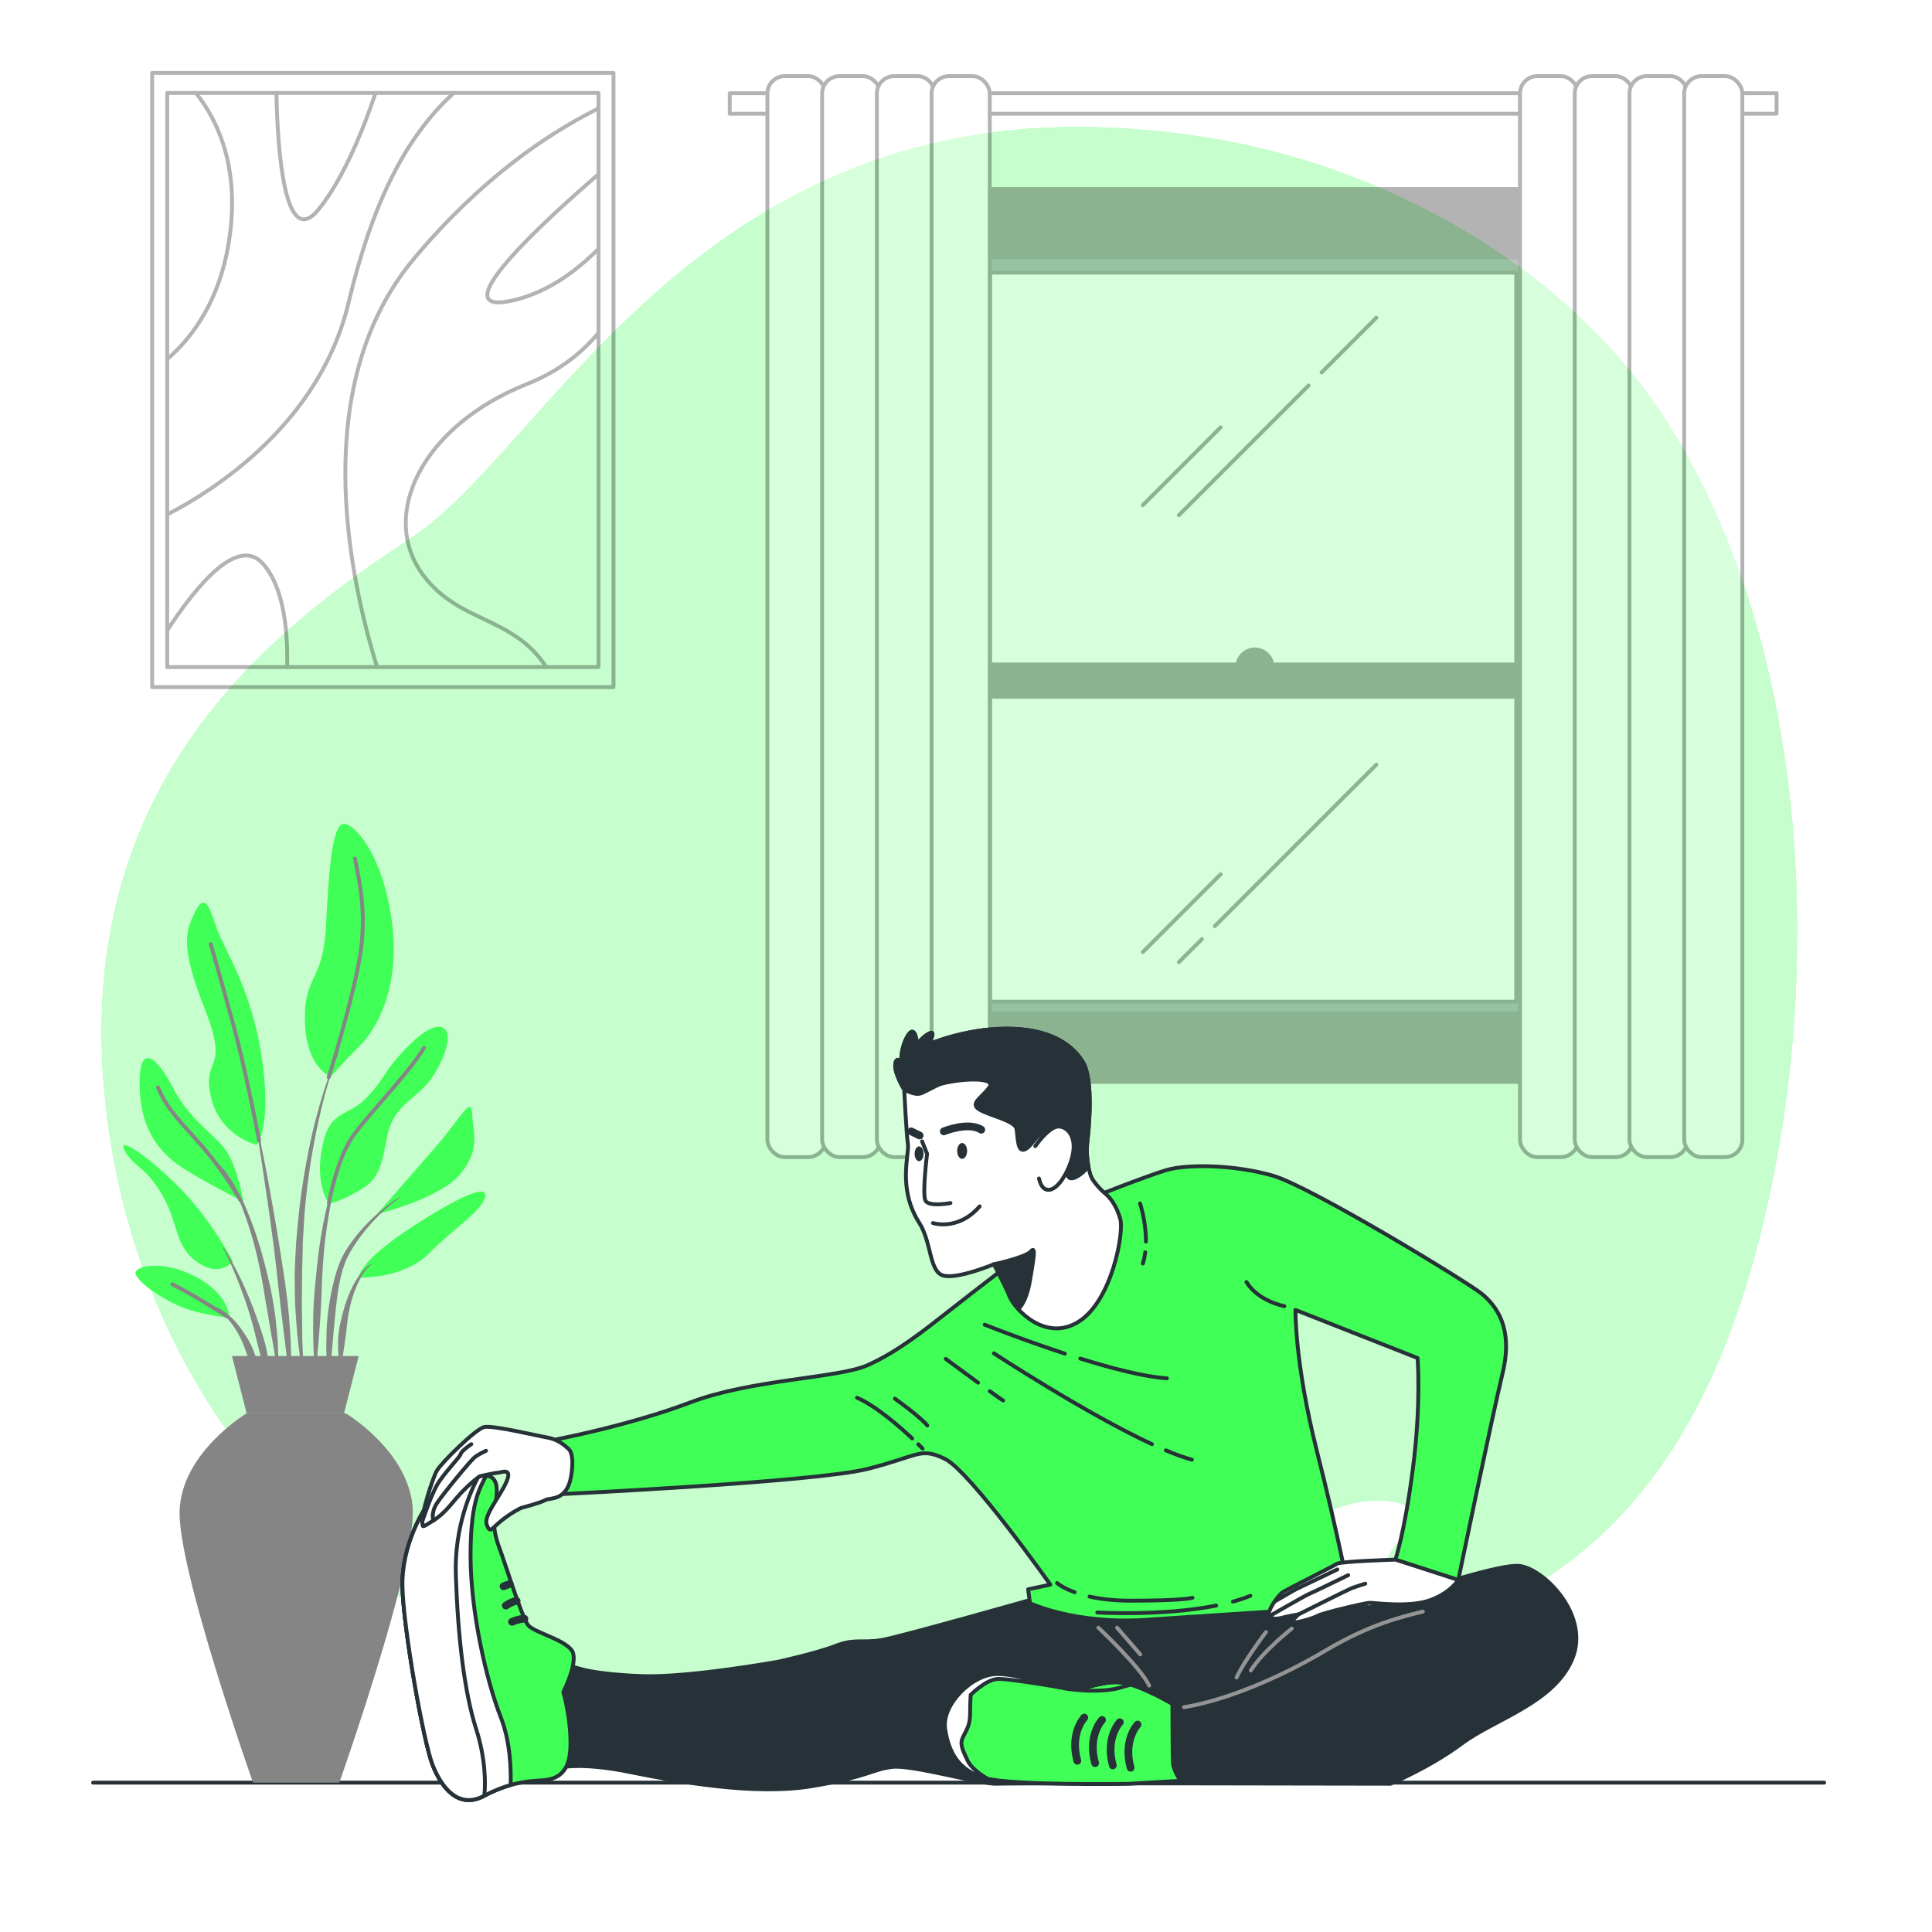 <svg class="animated" id="freepik_stories-stretching-exercises" xmlns="http://www.w3.org/2000/svg" viewBox="0 0 500 500" version="1.1" xmlns:xlink="http://www.w3.org/1999/xlink" xmlns:svgjs="http://svgjs.com/svgjs"><style>svg#freepik_stories-stretching-exercises:not(.animated) .animable {opacity: 0;}svg#freepik_stories-stretching-exercises.animated #freepik--background-simple--inject-70 {animation: 1.5s Infinite  linear floating;animation-delay: 0s;}svg#freepik_stories-stretching-exercises.animated #freepik--Floor--inject-70 {animation: 1.5s Infinite  linear floating;animation-delay: 0s;}svg#freepik_stories-stretching-exercises.animated #freepik--Window--inject-70 {animation: 1.5s Infinite  linear floating;animation-delay: 0s;}svg#freepik_stories-stretching-exercises.animated #freepik--Picture--inject-70 {animation: 1.5s Infinite  linear floating;animation-delay: 0s;}svg#freepik_stories-stretching-exercises.animated #freepik--Plant--inject-70 {animation: 1.5s Infinite  linear floating;animation-delay: 0s;}svg#freepik_stories-stretching-exercises.animated #freepik--Character--inject-70 {animation: 1.5s Infinite  linear floating;animation-delay: 0s;}            @keyframes floating {                0% {                    opacity: 1;                    transform: translateY(0px);                }                50% {                    transform: translateY(-10px);                }                100% {                    opacity: 1;                    transform: translateY(0px);                }            }        </style><g id="freepik--background-simple--inject-70" class="animable" style="transform-origin: 245.693px 237.798px;"><g id="elgwn19povao7" class="animable" style="transform-origin: 245.693px 237.798px;"><path d="M433.77,113.03c-1.54-2.56-3.13-5.07-4.8-7.52-22.23-32.66-59.23-55.02-95.19-65.15-15.75-4.44-31.93-6.77-48.08-7.36-105.91-3.85-144.82,83.48-178.94,105.99-34.12,22.52-86.49,60.97-79.92,141.76,4.99,61.42,39.93,120.16,103.75,146.89,7.03,2.95,14.42,5.52,22.15,7.64,14.38,3.96,29.98,6.44,46.77,7.19,48.25,2.15,87.43-9.48,125.75-38.77,8.91-6.81,17.77-14.49,29.33-15.33,8.4-.61,16.37,2.41,7.59,10.53-10.32,9.54,1.59,28.32,27.79,15.27,43.77-21.78,61.77-68.78,70.25-116.57,10.41-58.66,5.36-131.61-26.45-184.58Z" style="fill: #40FF56; transform-origin: 245.693px 237.798px;" id="elc9enf4rcr5v" class="animable"></path><g id="elz8b93fkh21s"><path d="M433.77,113.03c-1.54-2.56-3.13-5.07-4.8-7.52-22.23-32.66-59.23-55.02-95.19-65.15-15.75-4.44-31.93-6.77-48.08-7.36-105.91-3.85-144.82,83.48-178.94,105.99-34.12,22.52-86.49,60.97-79.92,141.76,4.99,61.42,39.93,120.16,103.75,146.89,7.03,2.95,14.42,5.52,22.15,7.64,14.38,3.96,29.98,6.44,46.77,7.19,48.25,2.15,87.43-9.48,125.75-38.77,8.91-6.81,17.77-14.49,29.33-15.33,8.4-.61,16.37,2.41,7.59,10.53-10.32,9.54,1.59,28.32,27.79,15.27,43.77-21.78,61.77-68.78,70.25-116.57,10.41-58.66,5.36-131.61-26.45-184.58Z" style="fill: rgb(255, 255, 255); opacity: 0.7; transform-origin: 245.693px 237.798px;" class="animable" id="elrgdc5xolfk"></path></g></g></g><g id="freepik--Floor--inject-70" class="animable" style="transform-origin: 248.09px 461.34px;"><line x1="472.09" y1="461.34" x2="24.09" y2="461.34" style="fill: none; stroke: rgb(38, 50, 56); stroke-linecap: round; stroke-linejoin: round; transform-origin: 248.09px 461.34px;" id="el5ncucubrpqg" class="animable"></line></g><g id="freepik--Window--inject-70" class="animable" style="transform-origin: 324.315px 159.58px;"><g id="elome4d2dxvhd"><g style="opacity: 0.3; transform-origin: 324.315px 159.58px;" class="animable" id="el5vfuimg8xxl"><g id="el940g7yz4qt" class="animable" style="transform-origin: 324.755px 164.45px;"><rect x="249.06" y="61.31" width="150.5" height="207.17" style="fill: rgb(38, 50, 56); stroke: rgb(0, 0, 0); stroke-linecap: round; stroke-linejoin: round; transform-origin: 324.31px 164.895px;" id="elwixhdzg4pjg" class="animable"></rect><rect x="256.23" y="70.55" width="136.17" height="188.68" style="fill: rgb(255, 255, 255); stroke: rgb(0, 0, 0); stroke-linecap: round; stroke-linejoin: round; transform-origin: 324.315px 164.89px;" id="eldyi0o87h3lj" class="animable"></rect><g id="el8uxfqefkfu" class="animable" style="transform-origin: 325.98px 107.78px;"><line x1="338.67" y1="99.76" x2="305.09" y2="133.34" style="fill: none; stroke: rgb(0, 0, 0); stroke-linecap: round; stroke-linejoin: round; transform-origin: 321.88px 116.55px;" id="elkzi5wd8gpxq" class="animable"></line><line x1="356.2" y1="82.22" x2="342.03" y2="96.4" style="fill: none; stroke: rgb(0, 0, 0); stroke-linecap: round; stroke-linejoin: round; transform-origin: 349.115px 89.31px;" id="elwu8e5lkcwi" class="animable"></line><line x1="315.91" y1="110.58" x2="295.76" y2="130.73" style="fill: none; stroke: rgb(0, 0, 0); stroke-linecap: round; stroke-linejoin: round; transform-origin: 305.835px 120.655px;" id="elamq3oldxuy" class="animable"></line></g><g id="elaeunwv08eh" class="animable" style="transform-origin: 325.98px 223.45px;"><line x1="311.06" y1="243.04" x2="305.09" y2="249.01" style="fill: none; stroke: rgb(0, 0, 0); stroke-linecap: round; stroke-linejoin: round; transform-origin: 308.075px 246.025px;" id="elvlq17ur72o" class="animable"></line><line x1="356.2" y1="197.89" x2="314.41" y2="239.68" style="fill: none; stroke: rgb(0, 0, 0); stroke-linecap: round; stroke-linejoin: round; transform-origin: 335.305px 218.785px;" id="el787hh1mxzi" class="animable"></line><line x1="315.91" y1="226.25" x2="295.76" y2="246.39" style="fill: none; stroke: rgb(0, 0, 0); stroke-linecap: round; stroke-linejoin: round; transform-origin: 305.835px 236.32px;" id="elmanfx2a7pz" class="animable"></line></g><path d="M329.3,172.62c0-2.51-2.03-4.54-4.54-4.54s-4.54,2.03-4.54,4.54,2.03,4.54,4.54,4.54,4.54-2.03,4.54-4.54Z" style="stroke: rgb(0, 0, 0); stroke-linecap: round; stroke-linejoin: round; transform-origin: 324.76px 172.62px;" id="elnv1gvyfmqhn" class="animable"></path><rect x="256.23" y="171.97" width="136.17" height="8.35" style="stroke: rgb(0, 0, 0); stroke-linecap: round; stroke-linejoin: round; transform-origin: 324.315px 176.145px;" id="eloqor9gpyy4a" class="animable"></rect><rect x="245.52" y="48.91" width="158.47" height="17.71" style="stroke: rgb(0, 0, 0); stroke-linecap: round; stroke-linejoin: round; transform-origin: 324.755px 57.765px;" id="elcknk4rc96c" class="animable"></rect><rect x="245.52" y="262.28" width="158.47" height="17.71" style="stroke: rgb(0, 0, 0); stroke-linecap: round; stroke-linejoin: round; transform-origin: 324.755px 271.135px;" id="elxro06h779z" class="animable"></rect></g><g id="elfxztzshhg5c" class="animable" style="transform-origin: 324.315px 159.58px;"><rect x="188.86" y="24.12" width="270.91" height="5.31" style="fill: rgb(255, 255, 255); stroke: rgb(0, 0, 0); stroke-linecap: round; stroke-linejoin: round; transform-origin: 324.315px 26.775px;" id="elbb0obbaz5vg" class="animable"></rect><rect x="198.6" y="19.7" width="15.05" height="279.76" rx="4.49" ry="4.49" style="fill: rgb(255, 255, 255); stroke: rgb(0, 0, 0); stroke-linecap: round; stroke-linejoin: round; transform-origin: 206.125px 159.58px;" id="el4b4u7phjust" class="animable"></rect><rect x="212.77" y="19.7" width="15.05" height="279.76" rx="4.49" ry="4.49" style="fill: rgb(255, 255, 255); stroke: rgb(0, 0, 0); stroke-linecap: round; stroke-linejoin: round; transform-origin: 220.295px 159.58px;" id="eldui8ikxp9bp" class="animable"></rect><rect x="226.93" y="19.7" width="15.05" height="279.76" rx="4.49" ry="4.49" style="fill: rgb(255, 255, 255); stroke: rgb(0, 0, 0); stroke-linecap: round; stroke-linejoin: round; transform-origin: 234.455px 159.58px;" id="elmlsibc4wh5" class="animable"></rect><rect x="241.1" y="19.7" width="15.05" height="279.76" rx="4.49" ry="4.49" style="fill: rgb(255, 255, 255); stroke: rgb(0, 0, 0); stroke-linecap: round; stroke-linejoin: round; transform-origin: 248.625px 159.58px;" id="elmqmnow7r9ff" class="animable"></rect><rect x="393.37" y="19.7" width="15.05" height="279.76" rx="4.49" ry="4.49" style="fill: rgb(255, 255, 255); stroke: rgb(0, 0, 0); stroke-linecap: round; stroke-linejoin: round; transform-origin: 400.895px 159.58px;" id="eloyd1p6vmfws" class="animable"></rect><rect x="407.54" y="19.7" width="15.05" height="279.76" rx="4.49" ry="4.49" style="fill: rgb(255, 255, 255); stroke: rgb(0, 0, 0); stroke-linecap: round; stroke-linejoin: round; transform-origin: 415.065px 159.58px;" id="el2ys3hl8jfb7" class="animable"></rect><rect x="421.7" y="19.7" width="15.05" height="279.76" rx="4.49" ry="4.49" style="fill: rgb(255, 255, 255); stroke: rgb(0, 0, 0); stroke-linecap: round; stroke-linejoin: round; transform-origin: 429.225px 159.58px;" id="elzda1gnu4m6" class="animable"></rect><rect x="435.87" y="19.7" width="15.05" height="279.76" rx="4.49" ry="4.49" style="fill: rgb(255, 255, 255); stroke: rgb(0, 0, 0); stroke-linecap: round; stroke-linejoin: round; transform-origin: 443.395px 159.58px;" id="elq208s2ljw3g" class="animable"></rect></g></g></g></g><g id="freepik--Picture--inject-70" class="animable" style="transform-origin: 99.08px 98.345px;"><g id="el9pyj5gd5ame"><g style="opacity: 0.3; transform-origin: 99.08px 98.345px;" class="animable" id="eltxp35cnnxr"><rect x="39.38" y="18.87" width="119.4" height="158.95" style="fill: none; stroke: rgb(0, 0, 0); stroke-linecap: round; stroke-linejoin: round; transform-origin: 99.08px 98.345px;" id="elcub4atn2gwt" class="animable"></rect><rect x="43.28" y="24.06" width="111.61" height="148.58" style="fill: none; stroke: rgb(0, 0, 0); stroke-linecap: round; stroke-linejoin: round; transform-origin: 99.085px 98.35px;" id="ela7dm2p4c8l" class="animable"></rect><path d="M43.27,133.17c12.51-6.48,39.56-23.75,46.95-54.88,5.84-24.59,14.3-42.55,27.22-54.23" style="fill: none; stroke: rgb(0, 0, 0); stroke-linecap: round; stroke-linejoin: round; transform-origin: 80.355px 78.615px;" id="el01h6z3rcssge" class="animable"></path><path d="M97.58,172.64c-7.71-25.02-17.39-73.56,9.63-105.79,17.05-20.34,34.11-32.06,47.69-38.8" style="fill: none; stroke: rgb(0, 0, 0); stroke-linecap: round; stroke-linejoin: round; transform-origin: 122.136px 100.345px;" id="el614s2dd36tx" class="animable"></path><path d="M50.69,24.06c5.19,6.47,10.81,17.67,9.03,34.82-1.9,18.37-10.23,28.75-16.45,34.08" style="fill: none; stroke: rgb(0, 0, 0); stroke-linecap: round; stroke-linejoin: round; transform-origin: 51.663px 58.51px;" id="elhkpgihi136" class="animable"></path><path d="M141.39,172.64c-8.73-13.29-22.42-11.29-31.76-23.65-11.78-15.59-.35-38.81,26.68-49.57,8.45-3.36,14.4-8.21,18.58-13.29" style="fill: none; stroke: rgb(0, 0, 0); stroke-linecap: round; stroke-linejoin: round; transform-origin: 129.952px 129.385px;" id="eltkkrfbashdd" class="animable"></path><path d="M43.27,163.13c8.19-12.5,18.46-24.3,24.76-17.25,5.25,5.87,6.51,16.64,6.29,26.77" style="fill: none; stroke: rgb(0, 0, 0); stroke-linecap: round; stroke-linejoin: round; transform-origin: 58.807px 158.207px;" id="elth5umgml9xc" class="animable"></path><path d="M71.54,24.06c.28,14.47,2.03,41.32,11.05,29.97,6.29-7.9,11.27-20.07,14.61-29.97" style="fill: none; stroke: rgb(0, 0, 0); stroke-linecap: round; stroke-linejoin: round; transform-origin: 84.37px 40.408px;" id="elxue3tvt8e79" class="animable"></path><path d="M154.89,45.09c-14.67,12.65-40.17,36.17-23.08,32.85,9.1-1.77,16.93-7.37,23.08-13.54" style="fill: none; stroke: rgb(0, 0, 0); stroke-linecap: round; stroke-linejoin: round; transform-origin: 140.507px 61.674px;" id="eloi944k2ntas" class="animable"></path></g></g></g><g id="freepik--Plant--inject-70" class="animable" style="transform-origin: 78.766px 337.287px;"><g id="elr10l0cd03r" class="animable" style="transform-origin: 78.766px 337.287px;"><g id="eluh5lvwzs5k" class="animable" style="transform-origin: 78.766px 286.642px;"><path d="M66.47,296.3s-9.7-2.24-11.94-12.68c-2.24-10.44,4.97-5.97-1.49-22.38-6.47-16.41-4.97-20.14-2.74-24.87,2.24-4.72,3.48-3.23,5.47,2.98,1.99,6.22,9.2,15.92,11.94,34.07,2.74,18.15-1.24,22.88-1.24,22.88Z" style="fill: #40FF56; transform-origin: 58.532px 264.946px;" id="ele6u97ggvmd" class="animable"></path><path d="M85.62,278.64s-6.47-2.24-6.71-14.42c-.25-12.19,4.73-9.7,5.47-24.87s1.74-25.86,4.48-26.11c2.74-.25,9.95,7.46,12.43,24.37,2.49,16.91-3.23,28.1-8.21,33.08-4.97,4.97-7.46,7.96-7.46,7.96Z" style="fill: #40FF56; transform-origin: 90.397px 245.942px;" id="elnp1kxnhushj" class="animable"></path><path d="M62.99,310.97s-1.49-8.95-4.48-13.18c-2.98-4.23-9.45-7.96-13.68-16.16-4.23-8.21-8.95-12.19-8.7-.5,.25,11.69,5.47,17.66,11.94,21.64,6.47,3.98,14.92,8.21,14.92,8.21Z" style="fill: #40FF56; transform-origin: 49.555px 292.402px;" id="eln6syqm2dgj" class="animable"></path><path d="M60.26,326.39s-5.97-11.44-14.67-19.9c-8.7-8.46-15.67-12.68-13.18-8.46,2.49,4.23,5.47,3.98,9.7,11.44,4.23,7.46,2.98,12.93,8.95,17.16,5.97,4.23,9.2-.25,9.2-.25Z" style="fill: #40FF56; transform-origin: 46.08px 312.411px;" id="elwee34omg04" class="animable"></path><path d="M59.51,341.06c-.25-.75-.5-6.22-8.95-10.69-8.46-4.48-16.41-2.74-15.42-.5,.99,2.24,6.22,5.97,11.44,8.21,5.22,2.24,12.93,2.98,12.93,2.98Z" style="fill: #40FF56; transform-origin: 47.283px 334.32px;" id="el433man7aadt" class="animable"></path><path d="M85.13,311.47s-3.73-4.73-1.74-14.67c1.99-9.95,6.47-7.46,11.44-12.68,4.97-5.22,3.98-5.97,8.95-11.44,4.97-5.47,9.45-8.46,11.44-6.22,1.99,2.24-.99,9.2-3.98,13.18-2.98,3.98-7.71,5.97-9.95,10.94-2.24,4.97-1.24,12.93-6.96,16.66-5.72,3.73-9.2,4.23-9.2,4.23Z" style="fill: #40FF56; transform-origin: 99.335px 288.59px;" id="elczm89dgn4zm" class="animable"></path><path d="M97.56,314.21s8.95-10.2,15.42-17.66c6.47-7.46,8.95-13.18,9.2-8.21,.25,4.97,2.24,8.95-2.98,15.42-5.22,6.47-21.64,10.44-21.64,10.44Z" style="fill: #40FF56; transform-origin: 110.159px 300.342px;" id="elh2edj18gd1q" class="animable"></path><path d="M92.83,330.62s-.25-3.98,13.93-13.18c14.18-9.2,20.14-10.94,18.65-7.21-1.49,3.73-7.71,7.46-14.42,14.18-6.71,6.71-18.15,6.22-18.15,6.22Z" style="fill: #40FF56; transform-origin: 109.231px 319.516px;" id="elo2l20tl6gmr" class="animable"></path><g id="ely1vsxmbun6k" class="animable" style="transform-origin: 75.308px 290.871px;"><path d="M85.26,279.26c.12-.06,.23-.15,.27-.28,.02-.06,.57-1.83,1.39-4.59,.18-.48,.35-.96,.54-1.43h0c.02-.05,0-.1-.05-.12-.01,0-.02,0-.03,0,1.95-6.69,4.93-17.44,6.21-24.95,1.8-10.6,.17-18.72-.91-24.1-.12-.6-.23-1.16-.33-1.69-.05-.27-.31-.45-.59-.4-.27,.05-.45,.31-.4,.59,.1,.53,.21,1.1,.34,1.7,1.07,5.31,2.68,13.33,.91,23.74-1.96,11.52-7.96,30.77-8.02,30.96-.07,.23,.04,.47,.24,.58-1.56,4.48-2.82,9.06-3.93,13.67-1.58,6.85-2.73,13.79-3.53,20.78l-.5,5.25c-.08,.88-.17,1.75-.24,2.63l-.14,2.63c-.08,1.76-.18,3.51-.23,5.27l.05,5.28,.06,2.64c.04,.88,.1,1.76,.16,2.63,.13,1.75,.24,3.51,.4,5.26,.34,3.5,.86,6.98,1.4,10.44,0,.04,.05,.08,.09,.08,.05,0,.09-.04,.09-.09h0c0-1.76-.08-3.51-.12-5.26-.05-1.75-.2-3.49-.18-5.24,0-1.75-.04-3.49-.06-5.24l-.05-2.62,.05-2.62,.02-5.23,.14-5.23,.05-2.62c.03-.87,.1-1.74,.15-2.61l.32-5.22c.61-6.95,1.57-13.88,2.96-20.72,.95-4.66,2.05-9.31,3.47-13.86Z" style="fill: rgb(133, 133, 133); transform-origin: 85.327px 288.761px;" id="elxspcf8e9bhh" class="animable"></path><path d="M103.23,309.9c-3.79,2.4-7.18,5.43-10.14,8.84-1.45,1.73-2.81,3.54-3.96,5.51l-.81,1.54-.64,1.6c-.23,.53-.39,1.07-.56,1.62-.16,.54-.35,1.09-.49,1.64-1.14,4.39-1.89,8.87-2.1,13.37-.18,4.5-.1,9,.5,13.47,0,.04,.04,.08,.09,.08,.05,0,.1-.03,.1-.09l1.16-13.33c.46-4.41,.74-8.84,1.69-13.15,.12-.54,.27-1.06,.41-1.59,.14-.53,.27-1.06,.47-1.57l.54-1.54,.7-1.46c1.03-1.93,2.28-3.77,3.63-5.51,2.71-3.49,5.89-6.68,9.52-9.26h0s.05-.09,.02-.13c-.03-.04-.08-.06-.13-.03Z" style="fill: rgb(133, 133, 133); transform-origin: 93.907px 333.733px;" id="el8y0mclrjbyp" class="animable"></path><path d="M96.02,327.06c-2.07,1.33-3.45,3.43-4.61,5.54-1.11,2.16-1.98,4.44-2.58,6.79-.18,.58-.32,1.17-.45,1.76l-.42,1.77c-.21,1.19-.38,2.39-.45,3.6-.02,1.21-.05,2.42,.03,3.62,.1,1.21,.24,2.41,.47,3.6,0,.03,.04,.07,.07,.07,.05,.01,.1-.02,.11-.07,.29-1.19,.48-2.37,.64-3.54,.19-1.17,.37-2.34,.51-3.51,.17-1.16,.33-2.32,.42-3.49,.16-1.16,.25-2.34,.5-3.48,.41-2.31,1.07-4.57,1.98-6.73,.9-2.14,2.07-4.27,3.87-5.78h.01s.04-.09,.02-.13c-.03-.04-.08-.05-.13-.03Z" style="fill: rgb(133, 133, 133); transform-origin: 91.817px 340.426px;" id="el1m1hlebvk5a" class="animable"></path><path d="M74.76,340.41c-.5-5.92-1.47-11.78-2.4-17.64-.93-5.86-1.95-11.7-3.02-17.53-.62-3.23-1.25-6.46-1.91-9.69,.1-.11,.15-.26,.12-.42-.03-.18-3.37-18.01-6.82-30.56-3.44-12.54-5.7-20.32-5.72-20.4-.08-.27-.35-.42-.62-.34-.27,.08-.42,.35-.34,.62,.02,.08,2.28,7.85,5.72,20.39,3.44,12.52,6.77,30.31,6.8,30.48,.04,.2,.18,.34,.37,.39,.52,3.23,1.01,6.46,1.49,9.69,.89,5.85,1.72,11.71,2.47,17.58,.72,5.87,1.29,11.76,2.02,17.62l2.17,17.62s.04,.08,.09,.08c.05,0,.09-.04,.1-.09,.07-1.48,.07-2.97,.11-4.46,.01-1.49-.06-2.97-.09-4.46-.05-2.97-.31-5.93-.53-8.89Z" style="fill: rgb(133, 133, 133); transform-origin: 64.71px 301.054px;" id="eluid7hy3smr8" class="animable"></path><path d="M71.21,340.33c-.32-2.34-.75-4.68-1.19-7l-.83-3.46c-.27-1.15-.53-2.31-.87-3.44-1.18-4.59-2.69-9.09-4.52-13.46l-.71-1.63-.38-.77c0-.08-.02-.15-.06-.22,0-.01-.13-.23-.34-.59h0c-.5-1.09-1.11-2.11-1.68-3.14-1.17-1.9-2.39-3.8-4-5.38-.98-1.31-2.04-2.67-3.18-4.02-1.41-1.67-2.71-3.1-3.97-4.5-3.53-3.91-6.32-6.99-8.14-11.53-.1-.26-.4-.38-.65-.28-.26,.1-.38,.39-.28,.65,1.88,4.71,4.72,7.85,8.32,11.83,1.25,1.39,2.55,2.82,3.95,4.47,5.38,6.35,9.07,12.91,9.11,12.98,.06,.11,.17,.18,.28,.21l.27,.61,.62,1.64c1.64,4.38,2.95,8.89,3.94,13.46,.54,2.28,.9,4.6,1.34,6.89l.55,3.47c.2,1.15,.45,2.3,.61,3.46,.37,2.31,.79,4.62,1.2,6.94,.36,2.32,.78,4.64,1.27,6.96,0,.04,.05,.08,.09,.08,.05,0,.09-.04,.09-.09,.01-2.36-.04-4.73-.17-7.09-.14-2.36-.42-4.71-.66-7.06Z" style="fill: rgb(133, 133, 133); transform-origin: 56.213px 317.717px;" id="elt1uikg28epk" class="animable"></path><path d="M66.31,340.63c-1.1-3.11-2.37-6.15-3.75-9.13-1.42-2.96-2.95-5.87-4.71-8.64-.03-.04-.08-.05-.12-.03-.04,.03-.06,.08-.03,.13,1.54,2.88,2.84,5.88,4.02,8.91,1.2,3.03,2.28,6.1,3.19,9.22,.93,3.12,1.59,6.3,2.42,9.43,.87,3.13,1.58,6.29,2.54,9.46,.01,.04,.05,.07,.09,.07,.05,0,.09-.04,.09-.09,.05-3.31-.28-6.61-.92-9.85-.58-3.26-1.73-6.37-2.82-9.48Z" style="fill: rgb(133, 133, 133); transform-origin: 63.87px 341.435px;" id="ell8qqchqpx6" class="animable"></path><path d="M66.11,350.97c-.56-1.94-1.52-3.76-2.61-5.46-1.07-1.72-2.31-3.34-3.79-4.71-.16-.14-.32-.27-.48-.4,0,0-.02-.02-.03-.03h-.02c-.6-.51-1.21-.99-1.88-1.39-.54-.34-1.1-.63-1.69-.88-2.99-1.86-7.31-4.45-10.8-6.19-.25-.12-.55-.02-.67,.22-.12,.25-.02,.55,.22,.67,5.87,2.94,14.2,8.35,14.29,8.4,.08,.05,.16,.07,.24,.07,.05,.06,.11,.11,.15,.16,1.28,1.43,2.31,3.08,3.16,4.79,.9,1.7,1.36,3.58,2.14,5.33,.34,.9,.69,1.8,1.09,2.7,.34,.92,.71,1.83,1.19,2.73h0s.05,.05,.08,.06c.05,0,.1-.04,.1-.09,.04-1.01-.02-2.02-.11-3.03-.15-.99-.36-1.98-.59-2.96Z" style="fill: rgb(133, 133, 133); transform-origin: 55.451px 344.45px;" id="eletyr5f4p4ba" class="animable"></path><path d="M110,270.75c-.24-.14-.54-.07-.69,.17-2.26,3.77-6.63,8.81-10.84,13.68-2.67,3.08-5.19,5.99-7.03,8.41-4.75,6.24-6.73,17.88-6.81,18.38-.02,.14,.01,.27,.09,.37-.14,.59-.29,1.18-.42,1.77-.97,4.5-1.73,9.06-2.2,13.65-.46,4.58-.98,9.16-1.04,13.76-.07,4.6,0,9.2,.49,13.8,0,.04,.04,.08,.08,.08,.05,0,.1-.03,.1-.08,.53-4.58,.86-9.15,1.17-13.72,.32-4.57,.37-9.15,.67-13.72,.28-4.55,.85-9.09,1.63-13.6,.12-.68,.25-1.36,.37-2.04,.02-.04,.03-.07,.04-.12,.02-.12,2.02-11.89,6.62-17.93,1.82-2.4,4.33-5.29,6.99-8.36,4.25-4.9,8.64-9.97,10.95-13.82,.14-.24,.07-.54-.17-.69Z" style="fill: rgb(133, 133, 133); transform-origin: 95.639px 312.749px;" id="elki9r1e5i6i" class="animable"></path></g></g><g id="eler87f939ok" class="animable" style="transform-origin: 76.654px 406.135px;"><path d="M106.84,390.92c-.56-15.09-17.33-25.15-17.33-25.15h-25.7s-16.77,10.06-17.33,25.15c-.56,15.09,19,70.42,19,70.42h22.34s19.56-55.33,19-70.42Z" style="fill: rgb(133, 133, 133); transform-origin: 76.654px 413.555px;" id="elo16v50k9yy" class="animable"></path><polygon points="92.82 350.93 60.03 350.93 63.82 365.77 89.04 365.77 92.82 350.93" style="fill: rgb(133, 133, 133); transform-origin: 76.425px 358.35px;" id="eloau6v2gmlx" class="animable"></polygon></g></g></g><g id="freepik--Character--inject-70" class="animable" style="transform-origin: 256.055px 366.037px;"><g id="elv8aysotv3ad" class="animable" style="transform-origin: 256.055px 366.037px;"><g id="ela9ji7qx6yyr" class="animable" style="transform-origin: 275.865px 434.156px;"><path d="M268.47,413.55s-35.25,10.01-40.25,10.88c-5,.87-6.96-.44-11.97,1.52-5,1.96-15.01,4.13-15.01,4.13,0,0-23.06,4.13-35.03,3.7s-16.32-1.96-16.32-1.96l-3.92-1.09s-1.96,3.92-2.18,7.18c-.22,3.26,1.09,19.58,1.09,19.58,0,0,5.22-1.52,18.06,1.09s32.42,6.09,47,3.7c14.58-2.39,15.67-4.35,20.89-5,5.22-.65,23.06,4.57,27.2,4.35,4.13-.22,101.83,0,101.83,0,0,0,10.01-4.13,18.5-10.44s23.72-10.44,28.5-21.76c4.79-11.31-7.18-23.28-13.49-24.15-6.31-.87-37.64,10.44-38.95,10.66-1.31,.22-5.26-3.45-5.26-3.45l-80.69,1.06Z" style="fill: rgb(38, 50, 56); stroke: rgb(38, 50, 56); stroke-linecap: round; stroke-linejoin: round; transform-origin: 275.865px 434.156px;" id="elnz8wvpfjood" class="animable"></path><line x1="289.1" y1="421.24" x2="295.1" y2="428.16" style="fill: none; stroke: rgb(148, 148, 148); stroke-linecap: round; stroke-linejoin: round; transform-origin: 292.1px 424.7px;" id="elmxjhd91rrt8" class="animable"></line><path d="M284.26,421.24s10.84,10.15,13.15,14.99" style="fill: none; stroke: rgb(148, 148, 148); stroke-linecap: round; stroke-linejoin: round; transform-origin: 290.835px 428.735px;" id="elie3iikfth89" class="animable"></path><path d="M334.32,421.47s-7.38,5.77-10.61,10.84" style="fill: none; stroke: rgb(148, 148, 148); stroke-linecap: round; stroke-linejoin: round; transform-origin: 329.015px 426.89px;" id="elzoncdn95rg" class="animable"></path><path d="M327.63,422.39s-5.77,7.61-7.61,11.76" style="fill: none; stroke: rgb(148, 148, 148); stroke-linecap: round; stroke-linejoin: round; transform-origin: 323.825px 428.27px;" id="el7dcrj9n91ng" class="animable"></path></g><g id="elj7b05h12j6o" class="animable" style="transform-origin: 266.87px 360.595px;"><path d="M261.77,326.77s-9.1,6.94-15.8,12.21c-6.7,5.27-13.89,11.01-21.55,14.37-7.66,3.35-29.93,3.59-45.73,9.58-15.8,5.99-34.72,9.58-34.72,9.58l1.92,14.13s65.12-3.11,78.53-6.46c13.41-3.35,13.65-5.75,20.11-2.63s27.3,32.56,27.3,32.56l-5.75,1.2,.48,3.59s11.49,5.51,29.93,4.31c18.44-1.2,32.32-2.15,36.39-2.39,4.07-.24,16.28-4.31,16.28-4.31,0,0-2.63-14.37-8.38-37.11-5.75-22.75-5.51-36.39-5.51-36.39l31.6,12.45s.96,11.73-1.2,28.49c-2.15,16.76-4.55,23.7-4.55,23.7l16.28,5.27s8.62-41.66,11.49-53.63c2.87-11.97-1.92-17.48-5.27-20.35-3.35-2.87-44.29-27.77-54.11-30.65-9.82-2.87-22.27-3.11-27.77-1.44-5.51,1.68-19.39,7.18-19.39,7.18l-20.59,16.76Z" style="fill: #40FF56; stroke: rgb(38, 50, 56); stroke-linecap: round; stroke-linejoin: round; transform-origin: 266.87px 360.595px;" id="el9rykv5r83rf" class="animable"></path><path d="M281.96,413.19c2.75,.62,6.26,1.07,10.65,1.07,13.97,0,16-.76,16-.76" style="fill: none; stroke: rgb(38, 50, 56); stroke-linecap: round; stroke-linejoin: round; transform-origin: 295.285px 413.725px;" id="ello81cbwy47l" class="animable"></path><path d="M273.57,409.69s1.34,1.21,4.55,2.38" style="fill: none; stroke: rgb(38, 50, 56); stroke-linecap: round; stroke-linejoin: round; transform-origin: 275.845px 410.88px;" id="el09yyqypwemy3" class="animable"></path><path d="M319.09,414.5c1.58-.44,3.09-.94,4.5-1.51" style="fill: none; stroke: rgb(38, 50, 56); stroke-linecap: round; stroke-linejoin: round; transform-origin: 321.34px 413.745px;" id="eldojd5hnlnp9" class="animable"></path><path d="M283.98,417.31s16.75,1.01,30.77-1.79" style="fill: none; stroke: rgb(38, 50, 56); stroke-linecap: round; stroke-linejoin: round; transform-origin: 299.365px 416.504px;" id="elro9lllaxp0f" class="animable"></path><g id="ely77lricj5aq" class="animable" style="transform-origin: 277.095px 344.61px;"><path d="M236.08,372.27c-3.42-3.2-9.45-8.45-14.29-10.54" style="fill: none; stroke: rgb(38, 50, 56); stroke-linecap: round; stroke-linejoin: round; transform-origin: 228.935px 367px;" id="el3f8rsam81hy" class="animable"></path><path d="M238.78,374.9s-.42-.43-1.14-1.13" style="fill: none; stroke: rgb(38, 50, 56); stroke-linecap: round; stroke-linejoin: round; transform-origin: 238.21px 374.335px;" id="elzi851cinpx" class="animable"></path><path d="M231.6,361.97s6.7,4.79,8.38,6.94" style="fill: none; stroke: rgb(38, 50, 56); stroke-linecap: round; stroke-linejoin: round; transform-origin: 235.79px 365.44px;" id="elq8es58wcspb" class="animable"></path><path d="M332.4,338.03s-6.7-1.2-9.82-6.23" style="fill: none; stroke: rgb(38, 50, 56); stroke-linecap: round; stroke-linejoin: round; transform-origin: 327.49px 334.915px;" id="el278t3ak388bh" class="animable"></path><path d="M279.57,351.59c8.16,2.54,16.63,4.74,22.42,5.12" style="fill: none; stroke: rgb(38, 50, 56); stroke-linecap: round; stroke-linejoin: round; transform-origin: 290.78px 354.15px;" id="elrdethwvj3il" class="animable"></path><path d="M254.83,342.82s9.61,3.85,20.76,7.5" style="fill: none; stroke: rgb(38, 50, 56); stroke-linecap: round; stroke-linejoin: round; transform-origin: 265.21px 346.57px;" id="elovjnjk3ot8" class="animable"></path><path d="M301.72,375.35c2.48,1.05,4.76,1.88,6.74,2.42" style="fill: none; stroke: rgb(38, 50, 56); stroke-linecap: round; stroke-linejoin: round; transform-origin: 305.09px 376.56px;" id="elvx0e1z25x6" class="animable"></path><path d="M257.22,350.24s23.63,15.49,40.91,23.52" style="fill: none; stroke: rgb(38, 50, 56); stroke-linecap: round; stroke-linejoin: round; transform-origin: 277.675px 362px;" id="eld0uqcj48j5q" class="animable"></path><path d="M256.15,360.03c1.81,1.31,3.18,2.28,3.46,2.42" style="fill: none; stroke: rgb(38, 50, 56); stroke-linecap: round; stroke-linejoin: round; transform-origin: 257.88px 361.24px;" id="el5ecazrvd5gv" class="animable"></path><path d="M244.77,351.68s4.35,3.23,8.35,6.15" style="fill: none; stroke: rgb(38, 50, 56); stroke-linecap: round; stroke-linejoin: round; transform-origin: 248.945px 354.755px;" id="eli5s5g56yovm" class="animable"></path><path d="M296.39,324.08c-.13,.99-.33,1.98-.62,2.93" style="fill: none; stroke: rgb(38, 50, 56); stroke-linecap: round; stroke-linejoin: round; transform-origin: 296.08px 325.545px;" id="eltms1u0diysh" class="animable"></path><path d="M295.05,311.45s1.55,4.65,1.52,9.87" style="fill: none; stroke: rgb(38, 50, 56); stroke-linecap: round; stroke-linejoin: round; transform-origin: 295.81px 316.385px;" id="elhawq5ln5yit" class="animable"></path></g></g><g id="elwf7s0j4oyup" class="animable" style="transform-origin: 260.89px 304.997px;"><path d="M234.01,281.99s.57,11.62,.96,14.16c.39,2.53-2.75,11.45,2.94,20.33,3.22,5.04,2.53,12.67,6.24,13.64,3.7,.97,13.05-2.92,13.05-2.92,0,0,2.73,5.07,4.09,8.38,1.36,3.31,9.35,11.89,17.93,6.43,8.57-5.46,11.69-22.99,10.72-26.5-.97-3.51-2.73-5.65-3.7-6.43s-3.31-3.12-3.9-4.68c-.58-1.56-1.36-5.26-.97-8.57s1.75-16.37-1.17-21.04c-2.92-4.68-8.77-8.57-19.68-8.57s-20.26,4.09-20.26,4.09c0,0,2.14-3.7,.39-2.92s-3.31,2.92-3.31,2.92c0,0-.39-5.46-2.34-2.34-1.95,3.12-1.75,6.82-1.75,6.82,0,0-1.36-1.56-1.56,.78-.19,2.34,2.34,6.43,2.34,6.43Z" style="fill: rgb(255, 255, 255); stroke: rgb(38, 50, 56); stroke-linecap: round; stroke-linejoin: round; transform-origin: 260.895px 305.002px;" id="ellbpas3z0wo" class="animable"></path><path d="M281.36,295.82c.39-3.31,1.75-16.37-1.17-21.04-2.92-4.68-8.77-8.57-19.68-8.57s-20.26,4.09-20.26,4.09c0,0,2.14-3.7,.39-2.92-1.75,.78-3.31,2.92-3.31,2.92,0,0-.39-5.46-2.34-2.34-1.95,3.12-1.75,6.82-1.75,6.82,0,0-1.36-1.56-1.56,.78-.19,2.34,2.34,6.43,2.34,6.43,0,0,2.73,1.56,4.29,.97,1.56-.58,4-2.15,5.46-2.53,5.18-1.35,14.22-1.75,12.28,.97s-5.07,4.09-2.73,5.65c2.34,1.56,9.35,2.92,9.74,5.07,.39,2.14,.19,6.43,2.34,5.26,2.14-1.17,3.12-5.07,6.43-4.09,3.31,.97,6.04,5.26,4.87,8.57-1.17,3.31,.39,4.09,3.31,1.75,.61-.49,1.16-1.1,1.67-1.77-.33-1.75-.54-3.96-.3-6.02Z" style="fill: rgb(38, 50, 56); stroke: rgb(38, 50, 56); stroke-linecap: round; stroke-linejoin: round; transform-origin: 256.844px 285.585px;" id="elqq4cirbz1t" class="animable"></path><path d="M267.93,296.61s3.49-5.07,6.02-5.07,5.65,3.31,2.73,10.33c-2.92,7.01-6.82,7.79-7.79,3.12" style="fill: rgb(255, 255, 255); stroke: rgb(38, 50, 56); stroke-linecap: round; stroke-linejoin: round; transform-origin: 272.894px 299.736px;" id="eloc3gpv0kjr" class="animable"></path><g id="elch7la7c5qfg" class="animable" style="transform-origin: 244.9px 304.188px;"><path d="M238.64,295.38l1.29,3.24s-1.29,10.35-.43,12.08,6.47,.65,6.47,.65" style="fill: none; stroke: rgb(38, 50, 56); stroke-linecap: round; stroke-linejoin: round; transform-origin: 242.305px 303.531px;" id="elixni2x8qn7" class="animable"></path><path d="M241.45,316.52s6.47,2.16,12.08-4.31" style="fill: none; stroke: rgb(38, 50, 56); stroke-linecap: round; stroke-linejoin: round; transform-origin: 247.49px 314.538px;" id="elk4lktwz999t" class="animable"></path><path d="M244.25,292.8s6.26-2.59,9.71-.43" style="fill: none; stroke: rgb(38, 50, 56); stroke-linecap: round; stroke-linejoin: round; stroke-width: 2px; transform-origin: 249.105px 292.155px;" id="elatk7oqtgcmj" class="animable"></path><line x1="238" y1="293.87" x2="235.84" y2="292.8" style="fill: none; stroke: rgb(38, 50, 56); stroke-linecap: round; stroke-linejoin: round; stroke-width: 2px; transform-origin: 236.92px 293.335px;" id="elhe2vaw6kca5" class="animable"></line><path d="M250.29,297.86c0,1.13-.58,2.05-1.29,2.05s-1.29-.92-1.29-2.05,.58-2.05,1.29-2.05,1.29,.92,1.29,2.05Z" style="fill: rgb(38, 50, 56); transform-origin: 249px 297.86px;" id="elth93n6dz8pg" class="animable"></path><path d="M239.02,298.6c0,1.06-.52,1.92-1.16,1.92s-1.16-.86-1.16-1.92,.52-1.92,1.16-1.92,1.16,.86,1.16,1.92Z" style="fill: rgb(38, 50, 56); transform-origin: 237.86px 298.6px;" id="el9xraxhysp24" class="animable"></path></g><path d="M257.2,327.19s8.22-1.75,9.59-3.35c1.37-1.6,.69,2.06-.23,7.55-.92,5.49-2.75,7.1-2.75,7.1,0,0-1.6-1.37-2.98-4.81-1.37-3.43-3.64-6.49-3.64-6.49Z" style="fill: rgb(38, 50, 56); stroke: rgb(38, 50, 56); stroke-linecap: round; stroke-linejoin: round; transform-origin: 262.378px 330.976px;" id="elr64rmq6vjka" class="animable"></path></g><g id="eloh57fcuorwb" class="animable" style="transform-origin: 126.313px 423.887px;"><g id="elyr6fe9ll4rk" class="animable" style="transform-origin: 126.313px 423.887px;"><path d="M109.79,390.79s-5.82,8.91-5.64,19.64c.18,10.73,5.45,40.36,7.82,46.36,2.36,6,6.73,11.45,13.27,8,6.54-3.45,11.27-3.82,14.54-4s7.45-.91,7.82-8.18c.36-7.27-1.82-14.73-1.82-14.73,0,0,3.45-6.73,2.55-10-.91-3.27-10-5.27-11.64-7.27-1.64-2-6-16.18-7.45-20-1.45-3.82-1.64-6.91-1.27-9.82,.36-2.91,2.36-10-3.82-8.73-6.18,1.27-9.64,5.09-14.36,8.73Z" style="fill: #40FF56; stroke: rgb(38, 50, 56); stroke-linecap: round; stroke-linejoin: round; transform-origin: 126.313px 423.887px;" id="el70d2zf1lsvg" class="animable"></path><path d="M132.51,419.73s1.8-.8,3.2-.8" style="fill: none; stroke: rgb(38, 50, 56); stroke-linecap: round; stroke-linejoin: round; stroke-width: 2px; transform-origin: 134.11px 419.33px;" id="el6qiw35borb6" class="animable"></path><path d="M130.91,415.53s1.8-1.2,2.8-1.2" style="fill: none; stroke: rgb(38, 50, 56); stroke-linecap: round; stroke-linejoin: round; stroke-width: 2px; transform-origin: 132.31px 414.93px;" id="elyozv9wjcwy" class="animable"></path><line x1="130.31" y1="410.53" x2="131.91" y2="409.93" style="fill: none; stroke: rgb(38, 50, 56); stroke-linecap: round; stroke-linejoin: round; stroke-width: 2px; transform-origin: 131.11px 410.23px;" id="elzmqv1z0lb3q" class="animable"></line></g><path d="M129.6,444.42c-3.64-9.27-7.82-27.09-7.82-41.82s2.65-17.68,4-20.67c-.47-.03-1,0-1.63,.12-6.18,1.27-9.64,5.09-14.36,8.73,0,0-5.82,8.91-5.64,19.64,.18,10.73,5.45,40.36,7.82,46.36,2.36,6,6.73,11.45,13.27,8,2.58-1.36,4.88-2.24,6.91-2.82,.13-3.97-.07-11.22-2.55-17.54Z" style="fill: rgb(255, 255, 255); stroke: rgb(38, 50, 56); stroke-linecap: round; stroke-linejoin: round; transform-origin: 118.163px 423.887px;" id="ellk0cmoip7an" class="animable"></path><path d="M123.24,447.51c-3.09-9.64-4.73-23.82-5.27-39.82-.43-12.49,3.91-21.99,5.84-25.55-5.96,1.34-9.38,5.08-14.02,8.64,0,0-5.82,8.91-5.64,19.64,.18,10.73,5.45,40.36,7.82,46.36,2.36,6,6.73,11.45,13.27,8,.03-.02,.06-.03,.09-.05,.4-3.18,.28-9.82-2.09-17.23Z" style="fill: rgb(255, 255, 255); stroke: rgb(38, 50, 56); stroke-linecap: round; stroke-linejoin: round; transform-origin: 114.826px 423.997px;" id="el1z8dlt81e61" class="animable"></path></g><g id="elaj9ijysd9bm" class="animable" style="transform-origin: 352.892px 411.747px;"><path d="M361.13,403.63s-14.18,.44-15.12,1.07-12.3,6.31-13.88,7.26c-1.58,.95-4.42,5.36-3.63,6.31,.79,.95,2.52,.63,3.63,.32,1.1-.32,3.94-.79,3.94-.79,0,0-2.21,1.89-1.26,2.05,.95,.16,5.21-1.1,6.31-1.74,1.1-.63,12.15-3.31,13.41-3.31s10.1,1.26,15.46-.63c5.36-1.89,7.43-5.27,7.43-5.27l-16.28-5.27Z" style="fill: rgb(255, 255, 255); stroke: rgb(38, 50, 56); stroke-linecap: round; stroke-linejoin: round; transform-origin: 352.892px 411.747px;" id="elcayehux4l" class="animable"></path><g id="elu014o3ip9g" class="animable" style="transform-origin: 340.915px 412.22px;"><path d="M336.07,417.79s12.64-6.32,13.64-6.73c1.01-.4,3.62-1.21,3.62-1.21" style="fill: none; stroke: rgb(38, 50, 56); stroke-linecap: round; stroke-linejoin: round; transform-origin: 344.7px 413.82px;" id="elfltw8851bns" class="animable"></path><path d="M328.5,418.27s9.34-5.39,10.35-5.79c1.01-.4,10.06-4.83,10.06-4.83" style="fill: none; stroke: rgb(38, 50, 56); stroke-linecap: round; stroke-linejoin: round; transform-origin: 338.705px 412.96px;" id="elctfbnk41sff" class="animable"></path><path d="M329.99,414.41s4.95-2.92,5.62-3.22c.67-.3,10.5-5.02,10.5-5.02" style="fill: none; stroke: rgb(38, 50, 56); stroke-linecap: round; stroke-linejoin: round; transform-origin: 338.05px 410.29px;" id="elt0yhuaw7o2" class="animable"></path></g></g><g id="elf06st50jljt" class="animable" style="transform-origin: 321.051px 435.731px;"><g id="elbz5807sxqxd" class="animable" style="transform-origin: 274.996px 447.475px;"><path d="M303.42,440.98s-7.26-4.26-12.15-5.36c-4.89-1.1-10.1,1.58-13.72,1.58s-12.46-3.79-19.24-3.94c-6.78-.16-14.67,8.05-13.72,14.2,.95,6.15,3.47,10.88,10.57,12.78,7.1,1.89,36.75,1.42,36.75,1.42l13.57-.79s-1.42-8.52-1.42-11.99-.63-7.89-.63-7.89Z" style="fill: #40FF56; stroke: rgb(38, 50, 56); stroke-linecap: round; stroke-linejoin: round; transform-origin: 274.996px 447.485px;" id="elwzvhbe3e2li" class="animable"></path><path d="M280.61,444.51s-3.8,4-1.8,11.19" style="fill: none; stroke: rgb(38, 50, 56); stroke-linecap: round; stroke-linejoin: round; stroke-width: 2px; transform-origin: 279.419px 450.105px;" id="el07mlwcja6in" class="animable"></path><path d="M285.21,445.11s-3.8,4-1.8,11.19" style="fill: none; stroke: rgb(38, 50, 56); stroke-linecap: round; stroke-linejoin: round; stroke-width: 2px; transform-origin: 284.019px 450.705px;" id="el7bbgo9yj6bc" class="animable"></path><path d="M289.8,445.71s-3.8,4-1.8,11.19" style="fill: none; stroke: rgb(38, 50, 56); stroke-linecap: round; stroke-linejoin: round; stroke-width: 2px; transform-origin: 288.609px 451.305px;" id="elpr81nfo4pp" class="animable"></path><path d="M294.4,446.31s-3.8,4-1.8,11.19" style="fill: none; stroke: rgb(38, 50, 56); stroke-linecap: round; stroke-linejoin: round; stroke-width: 2px; transform-origin: 293.209px 451.905px;" id="ellgs60p9qr1j" class="animable"></path><path d="M255.15,460.23c.11,.03,.24,.06,.36,.08-1.85-1.1-4.19-2.77-5.09-4.66-1.58-3.31-2.05-4.42-1.1-6.31,.95-1.89,1.74-3,1.74-5.84s.16-4.89,.16-4.89c0,0,3.94-3.94,6.94-4.1,2.36-.12,10.97,1.32,16.15,2.16-4.34-1.04-10.77-3.3-15.99-3.43-6.78-.16-14.67,8.05-13.72,14.2s3.47,10.88,10.57,12.78Z" style="fill: rgb(255, 255, 255); stroke: rgb(38, 50, 56); stroke-linecap: round; stroke-linejoin: round; transform-origin: 259.416px 446.774px;" id="el77rj4lx8ca7" class="animable"></path></g><path d="M387.18,409.75s-21.45,5.99-33.28,11.52c-11.83,5.52-32.5,17.67-32.5,17.67l-17.98,2.05s0,13.72,.16,15.46c.16,1.74,1.89,4.42,1.89,4.42,0,0,31.86-2.84,45.43-5.05,13.57-2.21,40.23-12.62,46.69-16.88" style="fill: rgb(38, 50, 56); stroke: rgb(38, 50, 56); stroke-linecap: round; stroke-linejoin: round; transform-origin: 350.505px 435.31px;" id="elg9890jpnyv7" class="animable"></path><path d="M306.4,441.81s14.88-1.79,36.74-14.7c11.4-6.73,19.19-8.56,25.09-10.04" style="fill: none; stroke: rgb(148, 148, 148); stroke-linecap: round; stroke-linejoin: round; transform-origin: 337.315px 429.44px;" id="elr3b4xrb6t5d" class="animable"></path></g><path d="M291.27,435.62c-4.89-1.1-10.1,1.58-13.72,1.58,3.31,.47,8.83,.63,12.46-.47,.84-.26,1.74-.5,2.63-.73-.47-.14-.93-.27-1.36-.37Z" style="fill: none; stroke: rgb(38, 50, 56); stroke-linecap: round; stroke-linejoin: round; transform-origin: 285.095px 436.457px;" id="el3iwo8jniscc" class="animable"></path><g id="elsecw80n0sx" class="animable" style="transform-origin: 128.672px 382.563px;"><path d="M146.88,374.79s-2-2.18-5.09-2.73c-3.09-.55-14.36-3.27-16.54-2.73-2.18,.55-10.91,9.09-12.18,11.27-1.27,2.18-4.18,12-3.82,13.27,.36,1.27-.55,1.82,2.91-.36,3.45-2.18,5.09-5.09,7.82-7.82,2.73-2.73,4.18-3.64,4.18-3.64,0,0,4-.91,4.73-.91s3.83-1.49,2.19,2.33-6.01,8.76-5.1,11.13c.91,2.36,1.09,1.09,3.82-1.09s5.09-3.27,5.09-3.27c0,0,4.91-1.27,6.18-2,1.27-.73,5.64,.36,6.73-6.18,1.09-6.55-.91-7.27-.91-7.27Z" style="fill: rgb(255, 255, 255); stroke: rgb(38, 50, 56); stroke-linecap: round; stroke-linejoin: round; transform-origin: 128.672px 382.563px;" id="elyeh150ya3za" class="animable"></path><path d="M112.15,393.52s-.73-2.01,.96-4.54c1.69-2.54,8.66-10.99,9.72-11.83,1.06-.85,2.96-1.69,2.96-1.69" style="fill: none; stroke: rgb(38, 50, 56); stroke-linecap: round; stroke-linejoin: round; transform-origin: 118.892px 384.49px;" id="elt1amizr6khe" class="animable"></path><path d="M109.24,393.88s2.17-6.6,3.86-9.56c1.69-2.96,5.92-7.18,6.13-8.03,.21-.85,2.75-2.54,2.75-2.54" style="fill: none; stroke: rgb(38, 50, 56); stroke-linecap: round; stroke-linejoin: round; transform-origin: 115.61px 383.815px;" id="elb63en81ym6p" class="animable"></path></g></g></g><defs>     <filter id="active" height="200%">         <feMorphology in="SourceAlpha" result="DILATED" operator="dilate" radius="2"></feMorphology>                <feFlood flood-color="#32DFEC" flood-opacity="1" result="PINK"></feFlood>        <feComposite in="PINK" in2="DILATED" operator="in" result="OUTLINE"></feComposite>        <feMerge>            <feMergeNode in="OUTLINE"></feMergeNode>            <feMergeNode in="SourceGraphic"></feMergeNode>        </feMerge>    </filter>    <filter id="hover" height="200%">        <feMorphology in="SourceAlpha" result="DILATED" operator="dilate" radius="2"></feMorphology>                <feFlood flood-color="#ff0000" flood-opacity="0.5" result="PINK"></feFlood>        <feComposite in="PINK" in2="DILATED" operator="in" result="OUTLINE"></feComposite>        <feMerge>            <feMergeNode in="OUTLINE"></feMergeNode>            <feMergeNode in="SourceGraphic"></feMergeNode>        </feMerge>            <feColorMatrix type="matrix" values="0   0   0   0   0                0   1   0   0   0                0   0   0   0   0                0   0   0   1   0 "></feColorMatrix>    </filter></defs></svg>